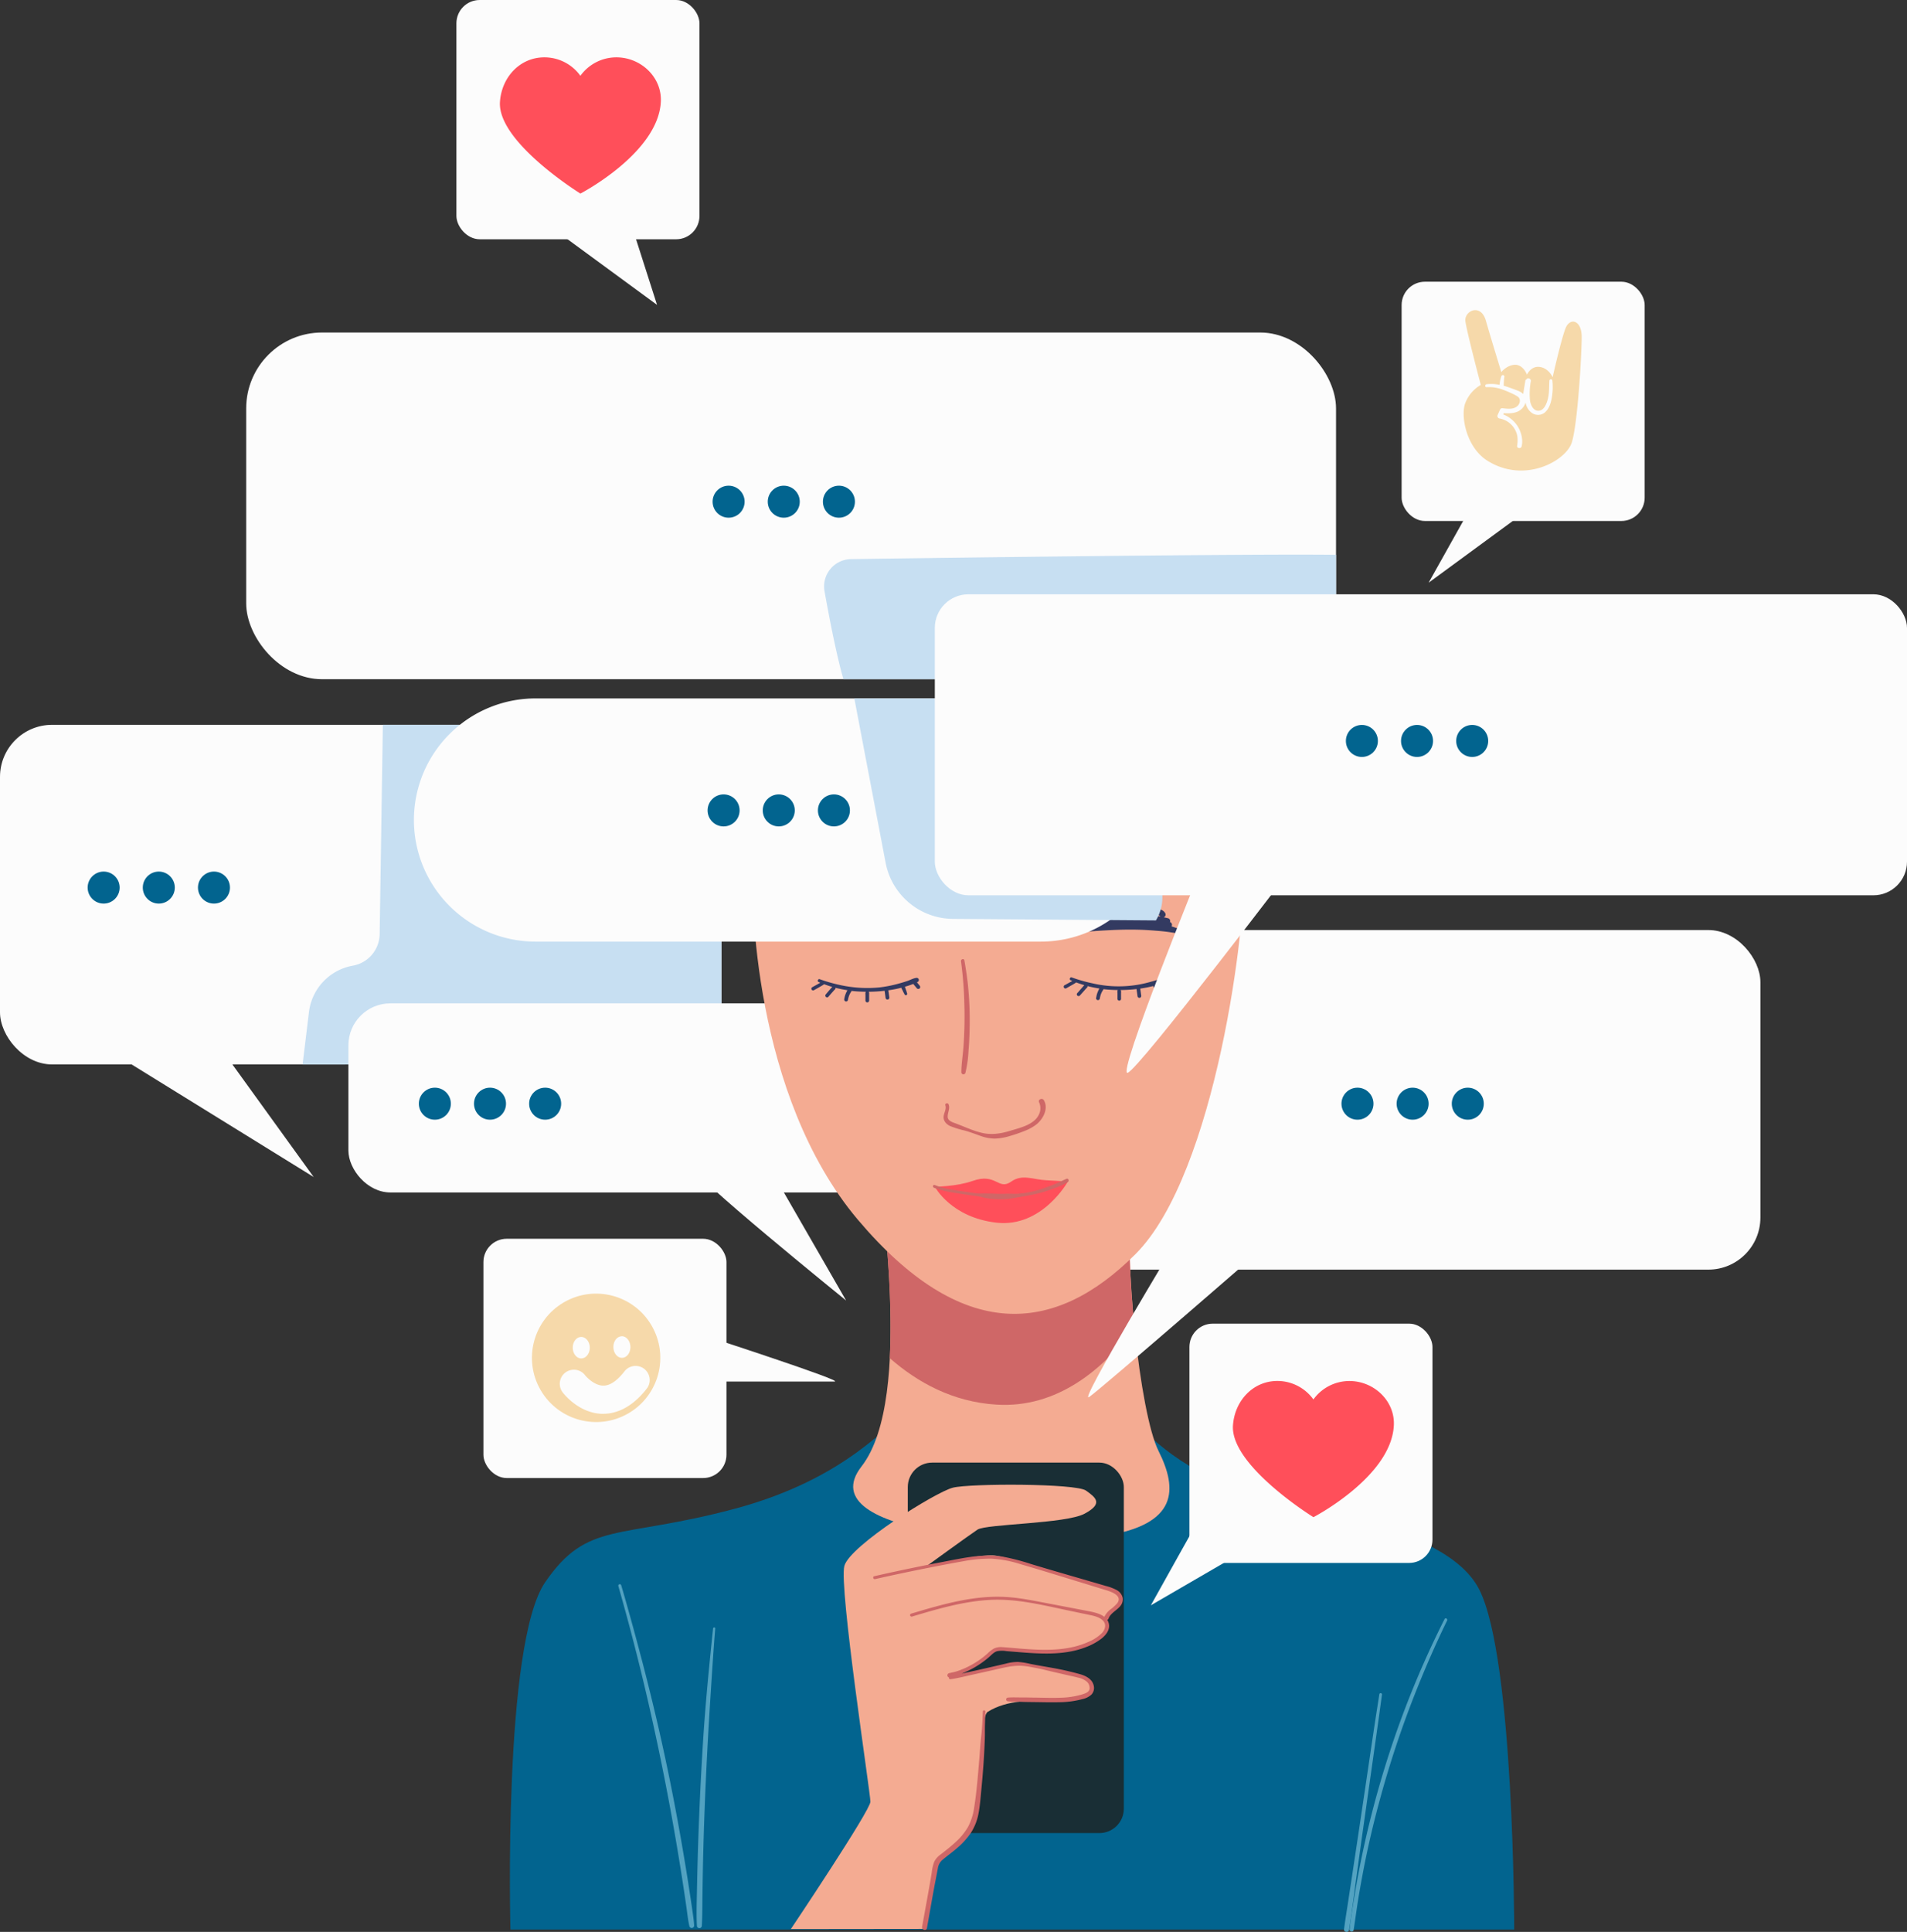 <svg xmlns="http://www.w3.org/2000/svg" width="1066.4" height="1080" viewBox="0 0 1066.4 1080"><rect x="0" y="0" width="1066.4" height="1080" fill="#333333" stroke="none"/><g id="Слой_2" data-name="Слой 2"><g id="media04_455729820"><g id="media04_455729820-2" data-name="media04_455729820"><rect y="405.2" width="403.43" height="189.85" rx="29.12" fill="#fcfcfc"/><path d="M379.76 595.05a23.66 23.66.0 0 0 23.67-23.66V428.87a23.67 23.67.0 0 0-23.67-23.67H214.09l-1.78 117a18.19 18.19.0 0 1-15 17.64h0a30 30 0 0 0-24.54 25.91l-3.56 29.35z" fill="#c7dff2"/><rect x="194.83" y="560.91" width="317.13" height="105.71" rx="23.46" fill="#fcfcfc"/><rect x="580.99" y="519.92" width="403.43" height="189.85" rx="29.12" fill="#fcfcfc"/><rect x="137.67" y="185.89" width="609.44" height="193.81" rx="42.41" fill="#fcfcfc"/><path d="M747.11 345.22V310.16c-48.25-.61-215.85 1.63-271.19 2.4a15.28 15.28.0 0 0-14.84 18c2.71 15.1 6.81 36.32 10.57 49.13h241A34.47 34.47.0 0 0 747.11 345.22z" fill="#c7dff2"/><path d="M505.49 791.75c-8.63 2.16-30.21 34.52-94.93 51.78s-82 6.47-105.71 41-19.41 194.16-19.41 194.16H846.75s0-151-19.42-189.85-110.42-45.3-144.94-60.41-49.62-36.67-49.62-36.67z" fill="#02648f"/><path d="M492.54 653.68C490.39 660.15 512 781 481.76 819.79s94.92 45.31 135.91 38.84 41-25.89 30.2-47.46-19.41-110-15.1-138.08S492.54 653.68 492.54 653.68z" fill="#f4ab92"/><rect x="507.64" y="817.64" width="120.81" height="207.11" rx="13.66" fill="#192e35"/><path d="M492.54 653.68c-1.42 4.26 7.46 58.16 5 105.55 15.44 13.54 35.26 24.52 59.68 26 34.19 2.13 59.91-20.07 77.16-43-2.78-27.58-3.75-55.52-1.65-69.17C637.09 645.05 492.54 653.68 492.54 653.68z" fill="#cf6767"/><path d="M421.35 483.25c-1.91 17.15.0 129.44 58.25 198.47s110 64.72 155.33 19.42 62.56-187.69 60.4-215.74S425.66 444.42 421.35 483.25z" fill="#f4ab92"/><path d="M807.81 905.1a532.52 532.52.0 0 0-27.74 65.52 548.32 548.32.0 0 0-18.84 68.73q-2 9.69-3.62 19.45c-1.1 6.6-2.21 13.23-2.91 19.89-.13 1.27 2 1.58 2.25.3.93-5.89 1.68-11.82 2.65-17.71s2-11.53 3.11-17.27q3.42-17.41 8-34.56A563.59 563.59.0 0 1 793 942.54c5-12.39 10.38-24.63 16.24-36.63C809.64 905 808.28 904.18 807.81 905.1z" fill="#52a2c1"/><path d="M771.34 947.06c-2.73 17.09-5.19 34.22-7.73 51.33s-5.08 34.24-7.69 51.35q-1.11 7.21-2.2 14.43c-.72 4.8-1.55 9.6-2.15 14.42-.19 1.6 2.56 2 2.83.39 1.42-8.54 2.41-17.17 3.59-25.75s2.32-17.17 3.54-25.75L768.82 976c1.36-9.58 2.71-19.17 4-28.77C772.89 946.44 771.47 946.24 771.34 947.06z" fill="#52a2c1"/><path d="M387 1066.74c-.46-3.12-.92-6.24-1.4-9.36q-1.43-9.36-3-18.69-3.12-18.68-6.78-37.25c-4.89-24.88-10.64-49.62-17.08-74.15-3.61-13.73-7.34-27.43-11.34-41.06a.84.84.0 0 0-1.62.45q10.47 36.6 18.73 73.78 8.25 37 14.47 74.34 1.75 10.52 3.34 21 .8 5.27 1.55 10.54c.49 3.51.85 7 1.64 10.5a1.36 1.36.0 0 0 2.66-.36C388 1073.24 387.45 1070 387 1066.74z" fill="#52a2c1"/><path d="M398.76 910.36c-2.27 21.58-4.38 43.18-5.72 64.84s-2.31 43.17-2.91 64.77q-.25 9.09-.42 18.17c-.12 6.12-.32 12.26.0 18.38a1.38 1.38.0 0 0 2.76.0c.31-5.45.27-10.91.34-16.36s.16-10.9.27-16.35q.33-16.15.95-32.3c.81-21.59 2-43.17 3.38-64.72.79-12.15 1.55-24.3 2.55-36.43C4e2 909.61 398.83 909.63 398.76 910.36z" fill="#52a2c1"/><path d="M442.25 1078.41s44.49-66.34 44.49-71.2S469 886.67 472.18 875.35s51-41.26 60.68-43.69 68.76-2.43 74.43 1.62 9.7 7.28-.81 12.94-55 5.67-59.87 8.9-30.07 21.57-30.07 21.57 30.88-8.62 40.59-7 63.24 17.8 68.09 21-6.74 14-6.74 14 4.31 8.9-10 14.29c-18.29 6.91-49.75 2.43-49.75 2.43s-24.27 15.37-21 14.56 29.13-6.47 35.6-5.66 37.48 5.61 37.21 11.33c-.81 17-36.4 1.61-58.25 15.37-5.64 3.55-.8 60.67-15.37 72.81-3.64 3-12.13 10.51-12.13 10.51l-8.9 38z" fill="#f4ab92"/><path d="M627.79 893.15a6.65 6.65.0 0 0-3.37-4.28 27 27 0 0 0-6.17-2.3l-8.52-2.49c-5.55-1.63-11.11-3.23-16.66-4.85S582 876 576.42 874.3a121.14 121.14.0 0 0-16.13-4.14c-11.17-1.71-22.45 1-33.39 3.06q-19.1 3.63-38 7.93c-1.05.24-.6 1.85.45 1.62q16.21-3.66 32.55-6.84c5.49-1.07 11-2.13 16.5-3.09a78.89 78.89.0 0 1 16.29-1.48 65.57 65.57.0 0 1 16 3.07q8 2.33 15.91 4.75c10.68 3.26 21.36 6.55 32 9.8 3 .9 9.22 3.12 6.18 7.25a22.06 22.06.0 0 1-3.84 3.51 12.3 12.3.0 0 0-3.4 4.13c-2.82-2.21-7.36-2.88-10.55-3.5-7.8-1.51-15.61-3-23.4-4.48s-15.38-3-23.21-3.22c-15.42-.48-30.55 3.44-45.24 7.74l-5.61 1.66a.85.85.0 0 0 .46 1.64c14.24-4.25 28.69-8.52 43.62-9.32 15.24-.81 30.24 3.11 45 6.18l11.09 2.32c2.41.51 5.16 1.18 7 3 2.15 2.14 1.34 5.06-.53 7.08a23.52 23.52.0 0 1-7.77 5c-11.83 5.28-25.45 4.63-38.06 3.63-3.23-.26-6.46-.59-9.7-.79a9.29 9.29.0 0 0-4.75.73 17.12 17.12.0 0 0-3.67 2.83 48.81 48.81.0 0 1-16.93 9.86c-1.49.5-3.09.79-4.63 1.14a1.24 1.24.0 0 0 0 2.37.79.79.0 0 0 .88 1c4.38-.63 8.7-1.75 13-2.7l13.15-2.93c4.27-1 8.56-2 13-1.91a40.87 40.87.0 0 1 6.51.86c2.23.42 4.46.81 6.66 1.36 4.27 1.05 8.55 2 12.84 3 2.06.47 4.13.88 6.18 1.43a10.93 10.93.0 0 1 4.87 2.27 4.68 4.68.0 0 1 1.53 4.13c-.37 1.64-2.18 2.35-3.61 2.82a45 45 0 0 1-12.3 2c-4.85.2-9.72.0-14.57-.06-2.48.0-5-.11-7.45-.09s-5.12-.14-7.65.08a1 1 0 0 0 0 2.09c2.4.28 4.83.19 7.25.29s4.83.11 7.25.14c4.61.05 9.23.19 13.84.08a52.06 52.06.0 0 0 13.21-1.73 10.8 10.8.0 0 0 5.06-2.51 5.4 5.4.0 0 0 1.34-4.85c-.72-3.83-4.46-5.7-7.88-6.64-4.44-1.23-9-2.3-13.5-3.14-4.72-.87-9.45-1.63-14.16-2.56a43.33 43.33.0 0 0-6.78-1.09 25.68 25.68.0 0 0-6.69.9q-7.82 1.83-15.65 3.59c-3.11.71-6.27 1.35-9.39 2.08 1.09-.44 2.17-.9 3.22-1.38a51 51 0 0 0 8.65-5.06c1.36-1 2.67-2 3.92-3.14s2.53-2.51 4.21-3a14.15 14.15.0 0 1 5.07-.05l5.1.42c13.11 1.06 27.1 2.24 39.63-2.7A33.87 33.87.0 0 0 616 916c2.22-1.76 4.38-4.35 4.2-7.36a6.32 6.32.0 0 0-1-3.06 1.22 1.22.0 0 0 .71-.76c1.12-3.14 4.8-4.61 6.72-7.18A5.76 5.76.0 0 0 627.79 893.15z" fill="#cf6767"/><path d="M551 956.73a.69.69.0 0 0-1.37.0c-.2 4.51-.35 9-.89 13.5s-.76 9-1.14 13.47c-.75 8.82-1.41 17.73-2.8 26.47a32.68 32.68.0 0 1-3.48 11.14 35.82 35.82.0 0 1-6.92 8.45c-2.66 2.48-5.53 4.7-8.38 6.94a10.87 10.87.0 0 0-3.65 4.2 25.5 25.5.0 0 0-1.35 6c-1.67 10.09-3.56 20.14-5.38 30.21-.32 1.77 2.4 2.53 2.72.75 1.62-9 3.12-18 4.87-27 .42-2.16.82-4.31 1.24-6.46a7.53 7.53.0 0 1 2.66-4.76c2.87-2.4 5.91-4.55 8.7-7.06a42.53 42.53.0 0 0 7.15-8.06 30.16 30.16.0 0 0 4.26-11c.79-4.19 1.09-8.49 1.5-12.73q.66-6.72 1.15-13.45.55-7.64.82-15.28c.09-2.56.0-5.1.07-7.65S550.93 959.28 551 956.73z" fill="#cf6767"/><path d="M541.28 550.69c-.47-4.62-1.21-9.23-2-13.81-.21-1.25-2.07-.7-1.89.52a212.33 212.33.0 0 1 1.88 24.16 231.07 231.07.0 0 1-.54 24.12c-.36 4.58-1.13 9.18-1.14 13.77a1.16 1.16.0 0 0 2.27.31 64.74 64.74.0 0 0 1.72-12.1c.35-4.14.55-8.3.64-12.45A196.83 196.83.0 0 0 541.28 550.69z" fill="#cf6767"/><path d="M583.7 615c-.82-1.36-3.33-.46-2.68 1.13a8 8 0 0 1 .43 5.69 10 10 0 0 1-3.49 4.94c-3.7 2.93-8.72 4.06-13.15 5.41-5 1.54-10.15 2.37-15.38 1.21s-10-3.5-15-5.35c-1.85-.68-4.52-1.45-4.49-3.86s1.42-4.42.55-6.74c-.43-1.13-2.24-.67-1.84.51.74 2.19-1 4.43-1 6.65s1.67 4 3.69 4.92A54.12 54.12.0 0 0 539.4 632c2.87.8 5.64 1.83 8.45 2.84a24.32 24.32.0 0 0 8.42 1.67 31.8 31.8.0 0 0 8.54-1.47c2.64-.76 5.26-1.67 7.82-2.68a27.37 27.37.0 0 0 6.7-3.59C583.2 625.83 586.54 619.74 583.7 615z" fill="#cf6767"/><path d="M522.75 663.39s12.08.0 21.21-3.24c13.3-4.67 14.16 5.59 21.57.36 6.12-4.31 12.23-1.08 19.42-.72s12.22.72 12.22.72-14.38 25.89-39.91 23S522.75 663.39 522.75 663.39z" fill="#ff4f5a"/><path d="M596.43 659c-2.28.91-4.43 2.11-6.68 3s-4.35 1.7-6.57 2.4a54.16 54.16.0 0 1-14.11 2.95c-2.39.09-4.77-.11-7.15.0s-5 0-7.55-.12c-1.19.0-2.38.0-3.56-.06a41 41 0 0 1-4.15.0c-2.63-.29-5.25-.72-7.87-1.11-5.45-.83-11-1.58-16.12-3.6-.93-.36-1.34 1.15-.41 1.51 4.66 1.83 9.62 2.61 14.54 3.35 2.56.39 5.12.77 7.69 1.12a31.44 31.44.0 0 1 4.09.68 35.23 35.23.0 0 0 3.83.82 44.94 44.94.0 0 0 15.13-.27c4.81-.89 9.67-1.58 14.39-2.88a80 80 0 0 0 7.67-2.53 40.6 40.6.0 0 0 7.57-3.49C598 660.22 597.5 658.58 596.43 659z" fill="#cf6767"/><path d="M514.28 551l-1.14-1.37-.38-.45a4.32 4.32.0 0 0 .76-.53 1.21 1.21.0 0 0-.85-2c-1.75.12-3.51 1.14-5.16 1.71s-3.37 1.08-5.08 1.54A69.88 69.88.0 0 1 491.8 552a70.79 70.79.0 0 1-21.53-1.23 87.52 87.52.0 0 1-11.89-3.37c-.9-.32-1.54 1.16-.66 1.55l1 .43-1.14.64-3.39 1.88a1 1 0 0 0-.34 1.32 1 1 0 0 0 1.31.34l3.37-1.91c.56-.32 1.14-.62 1.68-1l.65-.44q2.25.84 4.54 1.51l-.1.12c0-.07.0-.07.0.0a.69.69.0 0 0-.11.13l-.23.25c-.16.18-.32.37-.49.55l-.93 1.05L461.7 556a1 1 0 0 0 1.39 1.39L465 555.2l.94-1.05a14.25 14.25.0 0 1 1-1.08.89.89.0 0 0 .26-.86c2.2.57 4.43 1 6.67 1.36l-.21.39a13 13 0 0 0-.73 1.56 12.66 12.66.0 0 0-.81 3 1.08 1.08.0 0 0 .74 1.3 1.06 1.06.0 0 0 1.3-.73 12.66 12.66.0 0 1 .79-2.83l.09-.2a3.54 3.54.0 0 1 .16-.34c.11-.22.23-.44.35-.66l.19-.32c.07-.1.06-.1.0.0a1.06 1.06.0 0 0 .21-.31 1.81 1.81.0 0 0 .23-.49c1 .12 2.07.21 3.11.29 1.62.11 3.26.17 4.91.19a1.32 1.32.0 0 0-.18.33 4.15 4.15.0 0 0-.06 1.32v1.07c0 .74.0 1.47.0 2.2a1 1 0 0 0 2.06.0c0-.73.0-1.46.0-2.2.0-.36.0-.72.0-1.07a4.16 4.16.0 0 0-.06-1.32 1.06 1.06.0 0 0-.18-.33 82.71 82.71.0 0 0 8.9-.54l.57 4.13a1.06 1.06.0 0 0 1.94.25 1.25 1.25.0 0 0 .1-.81l-.54-3.84c1.61-.23 3.21-.5 4.79-.84.83-.18 1.65-.38 2.48-.59a3.38 3.38.0 0 0 .41.93c.16.31.32.61.47.93a8 8 0 0 0 .44.94l.1.12.06.13.1.2c.08.18.17.36.26.53a.78.78.0 0 0 1.43-.6c-.07-.17-.13-.35-.19-.52l-.09-.25-.05-.14c0 .17.0.12.0-.14a8.18 8.18.0 0 0-.36-1c-.13-.32-.24-.65-.34-1a4 4 0 0 0-.25-.71c.57-.16 1.14-.31 1.7-.49.95-.31 1.9-.63 2.84-1l.15-.06c.1.14.21.27.32.4l.57.69 1.15 1.4a1.11 1.11.0 0 0 .77.31 1.13 1.13.0 0 0 .76-.31 1.11 1.11.0 0 0 .31-.77A1.2 1.2.0 0 0 514.28 551z" fill="#333a61"/><path d="M655.19 550.05l-1.14-1.37-.37-.45a4.65 4.65.0 0 0 .75-.53 1.21 1.21.0 0 0-.85-2.05c-1.75.12-3.51 1.14-5.16 1.71s-3.37 1.08-5.07 1.54a64.51 64.51.0 0 1-32.17.87 87.52 87.52.0 0 1-11.89-3.37c-.89-.32-1.53 1.16-.65 1.55l1 .43-1.14.64-3.39 1.88a1 1 0 0 0 1 1.66l3.36-1.91c.56-.32 1.14-.62 1.69-1l.65-.44q2.24.84 4.54 1.51l-.11.12c0-.07.0-.07.0.0l-.11.13-.23.25-.48.55-.94 1.05L602.62 555a1 1 0 1 0 1.38 1.38l1.91-2.13c.32-.35.63-.71.94-1.06a12.43 12.43.0 0 1 1-1.07 1 1 0 0 0 .27-.87 65.12 65.12.0 0 0 6.67 1.36c-.08.13-.15.26-.22.39a15.75 15.75.0 0 0-.73 1.56 12.17 12.17.0 0 0-.8 3 1.06 1.06.0 1 0 2 .57 12.64 12.64.0 0 1 .78-2.83l.09-.2c.05-.12.11-.23.16-.34s.23-.44.35-.66a3.37 3.37.0 0 0 .19-.32c.07-.1.07-.1.0.0a1.16 1.16.0 0 0 .22-.31 2.42 2.42.0 0 0 .23-.49c1 .12 2.06.22 3.1.29 1.63.11 3.27.17 4.92.19a1.25 1.25.0 0 0-.19.34 4.09 4.09.0 0 0 0 1.31v1.08c0 .73.0 1.46.0 2.2a1 1 0 0 0 2 0c0-.74.0-1.47.0-2.2.0-.36.0-.72.0-1.08a4.09 4.09.0 0 0-.05-1.31 1.63 1.63.0 0 0-.19-.34 82.9 82.9.0 0 0 8.91-.54l.57 4.13a1 1 0 0 0 .48.63 1.05 1.05.0 0 0 1.45-.38 1.26 1.26.0 0 0 .11-.81c-.19-1.28-.37-2.56-.55-3.83 1.61-.24 3.21-.51 4.79-.85.83-.17 1.66-.38 2.48-.59a3.94 3.94.0 0 0 .41.94 9.94 9.94.0 0 1 .47.92 6.75 6.75.0 0 0 .45.94l.09.12.06.13.1.2.26.54a.78.78.0 0 0 1.43-.61l-.19-.52-.09-.24-.05-.14c0 .16.0.11.0-.15a7.22 7.22.0 0 0-.36-1c-.12-.32-.23-.65-.33-1a6.68 6.68.0 0 0-.25-.71c.56-.16 1.13-.31 1.69-.49 1-.3 1.91-.63 2.85-1h.14l.32.39.58.7 1.15 1.39a1.07 1.07.0 0 0 .76.31 1.13 1.13.0 0 0 .76-.31 1.11 1.11.0 0 0 .32-.76A1.32 1.32.0 0 0 655.19 550.05z" fill="#333a61"/><path d="M662.78 520.75l-.23-.1h0c-2.43-1-4.9-2-7.42-2.78a1.72 1.72.0 0 0 .25-.85 1.66 1.66.0 0 0-1.15-1.59 1.54 1.54.0 0 0-1.15-2.12c-.77-.18-1.55-.36-2.33-.52a1.6 1.6.0 0 0 .82-2.35c-1.78-3-6.24-2.41-9.22-2.45q-5.85-.06-11.69.16-11.8.44-23.53 2-3.43.46-6.85 1c-2.16.34-4.3.72-6.45 1.14a1.48 1.48.0 0 0-.51 2.66 1.77 1.77.0 0 0 .72 2.69c-1.28.28-2.57.56-3.85.87a1.56 1.56.0 0 0-.92 2.49c-.22.6.0 1.35.88 1.28 18.66-1.44 37.31-3.66 56.05-2A104.24 104.24.0 0 1 662 522.56C663.06 522.82 663.85 521.22 662.78 520.75zm-14.13-8.61a2.35 2.35.0 0 0 .19.25c-1.9-.38-3.8-.73-5.7-1 .52.0 1.05.0 1.58.0C645.7 511.4 648 511.1 648.65 512.14z" fill="#333a61"/><path d="M526.19 519.85q-3-.93-5.94-1.76h.22c1.87.17 2.1-2.65.43-3.17l-1-.32a1.57 1.57.0 0 0 .12-.57c.11-4.13-5-4.45-8-4.65q-6.79-.48-13.6-.53-7.1.0-14.17.37a114.59 114.59.0 0 0-13.6.78 120.81 120.81.0 0 0-14.27 2.56 1.48 1.48.0 0 0-1.15 1l-.62.08c-1.22.18-1.44 1.87-.69 2.63a7.87 7.87.0 0 0 3.28 2c-1.48.2-3 .4-4.44.63-1.64.24-1.27 3.11.4 2.91a277.54 277.54.0 0 1 56.32-.94c5.31.46 10.64 1 15.91 1.83A1.49 1.49.0 0 0 526.19 519.85z" fill="#333a61"/><path d="M582.07 526.39H299.46a68 68 0 0 1-68-67.95h0a68 68 0 0 1 68-68H582.07a68 68 0 0 1 68 68h0A68 68 0 0 1 582.07 526.39z" fill="#fcfcfc"/><path d="M532.88 513.69l113.51.85A24.62 24.62.0 0 0 650 501.61V415.26a24.78 24.78.0 0 0-24.78-24.78H477.75l17.49 91.82A38.61 38.61.0 0 0 532.88 513.69z" fill="#c7dff2"/><rect x="522.75" y="332.23" width="543.65" height="168.27" rx="18.8" fill="#fcfcfc"/><rect x="270.33" y="692.51" width="135.91" height="133.76" rx="13.03" fill="#fcfcfc"/><rect x="783.79" y="157.49" width="135.91" height="133.76" rx="13.03" fill="#fcfcfc"/><rect x="665.13" y="739.97" width="135.91" height="133.76" rx="13.03" fill="#fcfcfc"/><rect x="255.23" width="135.91" height="133.76" rx="13.03" fill="#fcfcfc"/><path d="M393.3 746.44s79.83 25.89 73.35 25.89H395.46z" fill="#fcfcfc"/><path d="M682.39 828.42c-6.47 10.79-38.83 69-38.83 69l66.88-38.83z" fill="#fcfcfc"/><path d="M658.66 692.51S602.57 785.28 609 781s105.71-90.61 105.71-90.61z" fill="#fcfcfc"/><path d="M432.14 655.84l41 71.19S382.52 653.68 389 653.68 432.14 655.84 432.14 655.84z" fill="#fcfcfc"/><path d="M671.6 485.4s-47.46 116.5-41 114.34 94.93-118.65 94.93-118.65z" fill="#fcfcfc"/><path d="M119.32 580.33 175.41 657.99 56.76 584.64 119.32 580.33z" fill="#fcfcfc"/><path d="M350.16 116.5 367.42 170.43 302.69 122.97 350.16 116.5z" fill="#fcfcfc"/><path d="M829.09 271.83 798.89 325.76 863.61 278.3 829.09 271.83z" fill="#fcfcfc"/><circle cx="761.57" cy="414.21" r="8.95" fill="#02648f"/><circle cx="792.41" cy="414.21" r="8.95" fill="#02648f"/><circle cx="823.26" cy="414.21" r="8.95" fill="#02648f"/><circle cx="759.1" cy="617" r="8.95" fill="#02648f"/><circle cx="789.94" cy="617" r="8.95" fill="#02648f"/><circle cx="820.79" cy="617" r="8.95" fill="#02648f"/><circle cx="404.64" cy="453.04" r="8.95" fill="#02648f"/><circle cx="435.49" cy="453.04" r="8.95" fill="#02648f"/><circle cx="466.33" cy="453.04" r="8.95" fill="#02648f"/><circle cx="407.44" cy="280.46" r="8.95" fill="#02648f"/><circle cx="438.28" cy="280.46" r="8.95" fill="#02648f"/><circle cx="469.13" cy="280.46" r="8.95" fill="#02648f"/><circle cx="57.96" cy="496.19" r="8.95" fill="#02648f"/><circle cx="88.8" cy="496.19" r="8.95" fill="#02648f"/><circle cx="119.65" cy="496.19" r="8.95" fill="#02648f"/><circle cx="243.17" cy="617" r="8.95" fill="#02648f"/><circle cx="274.01" cy="617" r="8.95" fill="#02648f"/><circle cx="304.85" cy="617" r="8.95" fill="#02648f"/><path d="M779.44 796.87c.7-13.7-11.12-24.84-24.84-24.84a24.81 24.81.0 0 0-20.14 10.31A24.81 24.81.0 0 0 714.32 772c-13.72.0-23.9 11.16-24.84 24.84-1.55 22.51 45 51.31 45 51.31S778 825.59 779.44 796.87z" fill="#ff4f5a"/><path d="M369.54 56.9c.7-13.7-11.12-24.84-24.84-24.84a24.78 24.78.0 0 0-20.14 10.31 24.78 24.78.0 0 0-20.14-10.31c-13.72.0-23.9 11.15-24.84 24.84-1.55 22.51 45 51.31 45 51.31S368.08 85.62 369.54 56.9z" fill="#ff4f5a"/><path d="M831.65 257.48c-11.72-7.42-15.07-25.11-12.2-32.29a20.06 20.06.0 0 1 8.61-10s-7.89-29.9-8.61-35.64 8.61-10.28 11.48-.24 8.61 28.7 8.61 28.7 2.83-3.65 7.17-4.06c5-.48 7.18 5.5 7.18 5.5s2.15-5 7.17-4.31 7.18 5.74 7.18 5.74 4.54-20.33 7.17-27.26c2.4-6.33 9.09-4.83 9.09 4.78.0 8.85-2.15 47.83-5.5 58.83C875.84 257.58 852.55 270.7 831.65 257.48z" fill="#f6d9aa"/><path d="M868.1 212.76a.84.84.0 0 0-1.67.0c-.22 3.43.0 6.86-.85 10.22-.62 2.43-1.94 6.22-4.87 6.62-3.23.45-4.81-3.29-5.14-5.84a38 38 0 0 1 .49-10.64c.25-1.54-2-2.26-2.45-1a.73.73.0 0 0-.61.6l-.81 4.94c-.13.81-.26 1.62-.38 2.43v.19a8.7 8.7.0 0 0-3-1.86c-1.8-.71-3.64-1.36-5.46-2-.81-.27-1.63-.52-2.45-.75.0.0.0-.06.0-.1.0-.83.0-1.66.09-2.49.0-.4.06-.8.11-1.2a1.37 1.37.0 0 0 0-.16c0-.1.0-.19.0-.29l.12-.66a.86.86.0 0 0-1.66-.46 19 19 0 0 0-1 4.83 22 22 0 0 0-7.25-.35c-1 .13-1.08 1.73.0 1.64a22.16 22.16.0 0 1 9.18 1.45c1.56.55 3.09 1.2 4.58 1.9a20.73 20.73.0 0 1 3.74 2c1.86 1.41 1.16 4.11-.49 5.41-2.33 1.83-5.55 1.3-8.25 1a1.34 1.34.0 0 0-1.19.68c-.47 1-.91 2-1.35 3a1.43 1.43.0 0 0 .83 2.06 12.26 12.26.0 0 1 10.14 9.93 18.11 18.11.0 0 1-.13 5.4c-.15 1.45 2.14 1.7 2.51.34 1-3.84-.32-8.63-2.54-11.82a16.7 16.7.0 0 0-7.71-6.09c.1-.24.2-.48.31-.72 3.16.19 6.77.18 9.33-1.83A7.73 7.73.0 0 0 853.1 225a8.94 8.94.0 0 0 3.08 5.49 6 6 0 0 0 7.43.31c2.26-1.72 3.36-4.62 3.94-7.31A35.72 35.72.0 0 0 868.1 212.76z" fill="#fcfcfc"/><circle cx="336.97" cy="761.48" r="36.08" transform="matrix(0.86, -0.5, 0.5, 0.86, -337.18, 272.69)" fill="#f6d9aa"/><path d="M329.83 753.33c0 3.32-2.06 6-4.7 6.08s-4.8-2.63-4.85-5.95 2.06-6.05 4.69-6.08S329.78 750 329.83 753.33z" fill="#fcfcfc"/><path d="M352.54 753c0 3.33-2.05 6.05-4.69 6.08s-4.81-2.63-4.85-6 2.05-6 4.69-6.08S352.5 749.7 352.54 753z" fill="#fcfcfc"/><path d="M337.35 790.35q-.64.0-1.26.0c-12.57-.68-20.64-10.91-21.52-12.07a7.89 7.89.0 0 1 12.56-9.55c1.22 1.56 5.34 5.63 9.82 5.87 3.89.25 8.07-2.52 12.39-8.14a7.89 7.89.0 0 1 12.49 9.63C352.87 787.7 343.78 790.35 337.35 790.35z" fill="#fcfcfc"/></g></g></g></svg>